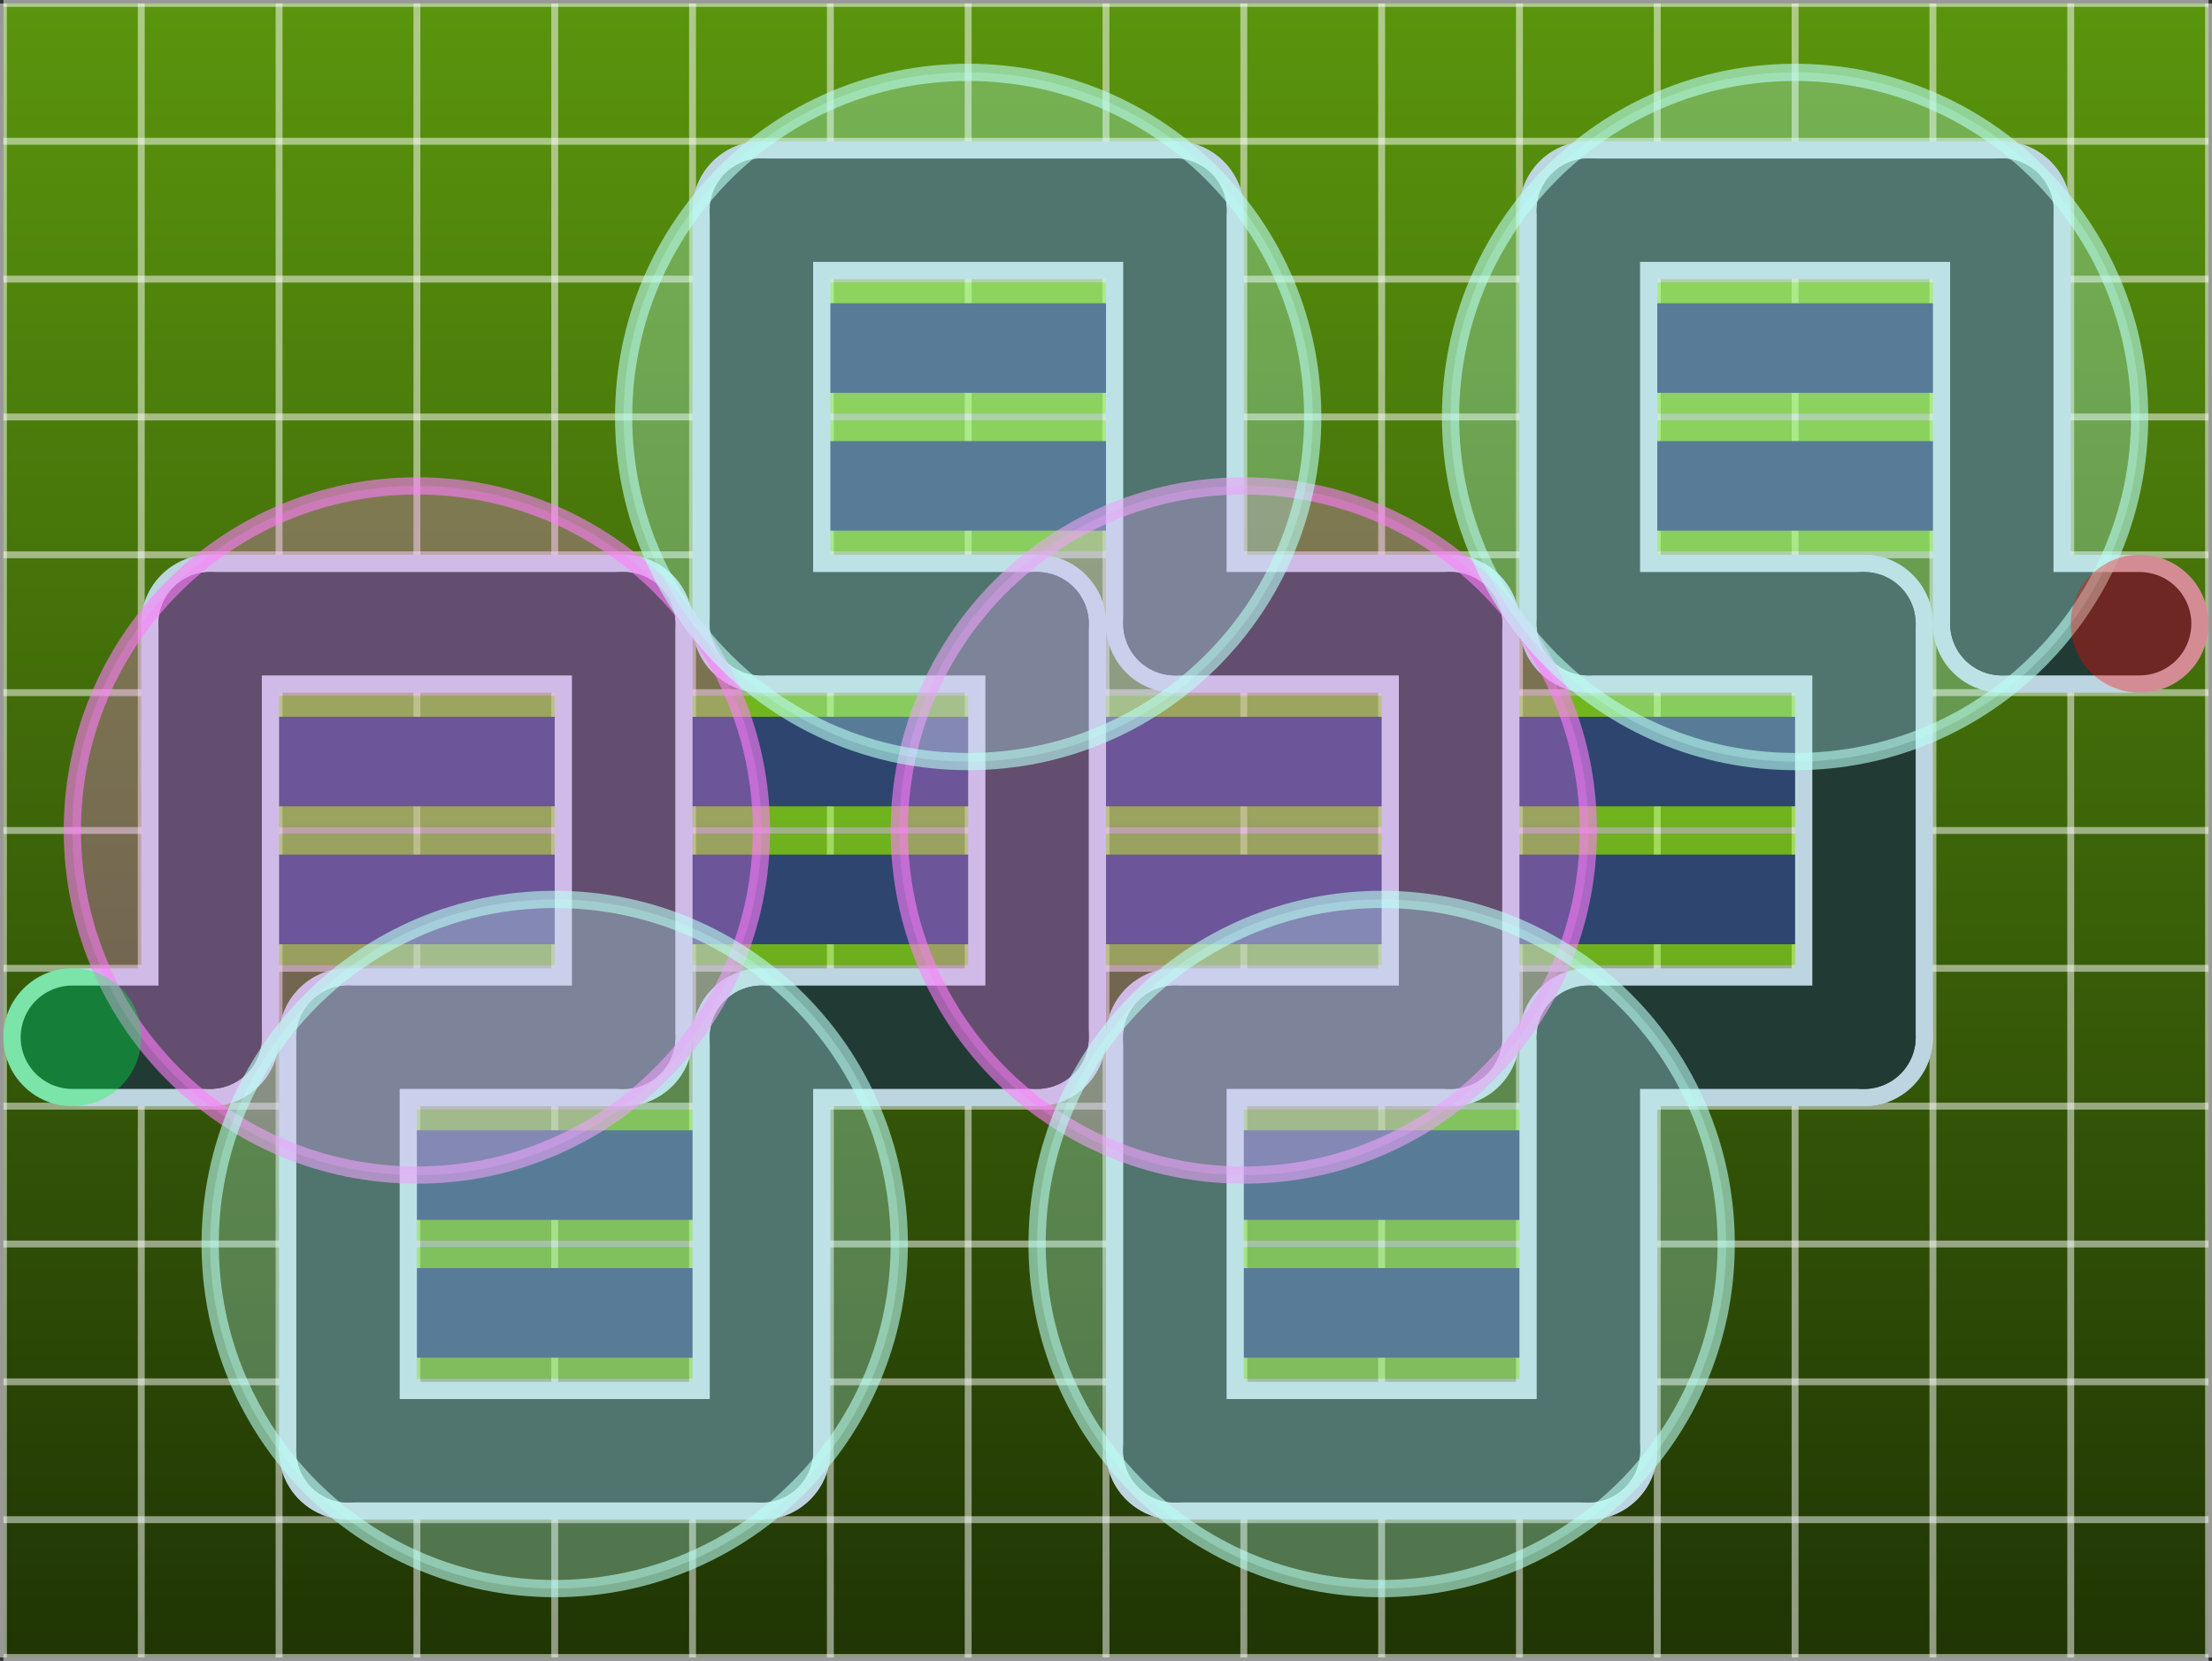 <svg version="1.1" xmlns="http://www.w3.org/2000/svg" xmlns:xlink="http://www.w3.org/1999/xlink" width="240.75" height="180.75" viewBox="0,0,240.75,180.75"><rect x="0" y="0" width="240.75" height="180.75" fill="#333333" stroke="none"/><defs><linearGradient x1="120" y1="90" x2="120" y2="270" gradientUnits="userSpaceOnUse" id="color-1"><stop offset="0" stop-color="#5a950d"/><stop offset="1" stop-color="#203504"/></linearGradient></defs><g transform="translate(-119.625,-89.625)"><g data-paper-data="{&quot;isPaintingLayer&quot;:true}" fill-rule="nonzero" stroke-linejoin="miter" stroke-miterlimit="10" stroke-dasharray="" stroke-dashoffset="0" style="mix-blend-mode: normal"><path d="M120,270v-180h240v180z" fill="url(#color-1)" stroke="none" stroke-width="1" stroke-linecap="butt"/><path d="M120,90h240" fill="#000000" stroke-opacity="0.5" stroke="#ffffff" stroke-width="0.75" stroke-linecap="butt"/><path d="M120,105h240" fill="#000000" stroke-opacity="0.5" stroke="#ffffff" stroke-width="0.75" stroke-linecap="butt"/><path d="M120,120h240" fill="#000000" stroke-opacity="0.5" stroke="#ffffff" stroke-width="0.75" stroke-linecap="butt"/><path d="M120,135h240" fill="#000000" stroke-opacity="0.5" stroke="#ffffff" stroke-width="0.75" stroke-linecap="butt"/><path d="M120,150h240" fill="#000000" stroke-opacity="0.5" stroke="#ffffff" stroke-width="0.75" stroke-linecap="butt"/><path d="M120,165h240" fill="#000000" stroke-opacity="0.5" stroke="#ffffff" stroke-width="0.75" stroke-linecap="butt"/><path d="M120,180h240" fill="#000000" stroke-opacity="0.5" stroke="#ffffff" stroke-width="0.75" stroke-linecap="butt"/><path d="M120,195h240" fill="#000000" stroke-opacity="0.5" stroke="#ffffff" stroke-width="0.75" stroke-linecap="butt"/><path d="M120,210h240" fill="#000000" stroke-opacity="0.5" stroke="#ffffff" stroke-width="0.75" stroke-linecap="butt"/><path d="M120,225h240" fill="#000000" stroke-opacity="0.5" stroke="#ffffff" stroke-width="0.75" stroke-linecap="butt"/><path d="M120,240h240" fill="#000000" stroke-opacity="0.5" stroke="#ffffff" stroke-width="0.75" stroke-linecap="butt"/><path d="M120,255h240" fill="#000000" stroke-opacity="0.5" stroke="#ffffff" stroke-width="0.75" stroke-linecap="butt"/><path d="M120,270h240" fill="#000000" stroke-opacity="0.5" stroke="#ffffff" stroke-width="0.75" stroke-linecap="butt"/><path d="M120,90v180" fill="#000000" stroke-opacity="0.5" stroke="#ffffff" stroke-width="0.75" stroke-linecap="butt"/><path d="M135,90v180" fill="#000000" stroke-opacity="0.5" stroke="#ffffff" stroke-width="0.75" stroke-linecap="butt"/><path d="M150,90v180" fill="#000000" stroke-opacity="0.5" stroke="#ffffff" stroke-width="0.75" stroke-linecap="butt"/><path d="M165,90v180" fill="#000000" stroke-opacity="0.5" stroke="#ffffff" stroke-width="0.75" stroke-linecap="butt"/><path d="M180,90v180" fill="#000000" stroke-opacity="0.5" stroke="#ffffff" stroke-width="0.75" stroke-linecap="butt"/><path d="M195,90v180" fill="#000000" stroke-opacity="0.5" stroke="#ffffff" stroke-width="0.75" stroke-linecap="butt"/><path d="M210,90v180" fill="#000000" stroke-opacity="0.5" stroke="#ffffff" stroke-width="0.75" stroke-linecap="butt"/><path d="M225,90v180" fill="#000000" stroke-opacity="0.5" stroke="#ffffff" stroke-width="0.75" stroke-linecap="butt"/><path d="M240,90v180" fill="#000000" stroke-opacity="0.5" stroke="#ffffff" stroke-width="0.75" stroke-linecap="butt"/><path d="M255,90v180" fill="#000000" stroke-opacity="0.5" stroke="#ffffff" stroke-width="0.75" stroke-linecap="butt"/><path d="M270,90v180" fill="#000000" stroke-opacity="0.5" stroke="#ffffff" stroke-width="0.75" stroke-linecap="butt"/><path d="M285,90v180" fill="#000000" stroke-opacity="0.5" stroke="#ffffff" stroke-width="0.75" stroke-linecap="butt"/><path d="M300,90v180" fill="#000000" stroke-opacity="0.5" stroke="#ffffff" stroke-width="0.75" stroke-linecap="butt"/><path d="M315,90v180" fill="#000000" stroke-opacity="0.5" stroke="#ffffff" stroke-width="0.75" stroke-linecap="butt"/><path d="M330,90v180" fill="#000000" stroke-opacity="0.5" stroke="#ffffff" stroke-width="0.75" stroke-linecap="butt"/><path d="M345,90v180" fill="#000000" stroke-opacity="0.5" stroke="#ffffff" stroke-width="0.75" stroke-linecap="butt"/><path d="M360,90v180" fill="#000000" stroke-opacity="0.5" stroke="#ffffff" stroke-width="0.75" stroke-linecap="butt"/><path d="M142.5,172.5h180" fill="#000000" stroke-opacity="0.5" stroke="#a3ff33" stroke-width="14.25" stroke-linecap="round"/><path d="M142.5,187.5h180" fill="#000000" stroke-opacity="0.5" stroke="#a3ff33" stroke-width="14.25" stroke-linecap="round"/><path d="M202.5,127.5h45" fill="#000000" stroke-opacity="0.5" stroke="#a3ff33" stroke-width="14.25" stroke-linecap="round"/><path d="M202.5,142.5h45" fill="#000000" stroke-opacity="0.5" stroke="#a3ff33" stroke-width="14.25" stroke-linecap="round"/><path d="M292.5,127.5h45" fill="#000000" stroke-opacity="0.5" stroke="#a3ff33" stroke-width="14.25" stroke-linecap="round"/><path d="M292.5,142.5h45" fill="#000000" stroke-opacity="0.5" stroke="#a3ff33" stroke-width="14.25" stroke-linecap="round"/><path d="M157.5,217.5h45" fill="#000000" stroke-opacity="0.5" stroke="#a3ff33" stroke-width="14.25" stroke-linecap="round"/><path d="M157.5,232.5h45" fill="#000000" stroke-opacity="0.5" stroke="#a3ff33" stroke-width="14.25" stroke-linecap="round"/><path d="M247.5,217.5h45" fill="#000000" stroke-opacity="0.5" stroke="#a3ff33" stroke-width="14.25" stroke-linecap="round"/><path d="M247.5,232.5h45" fill="#000000" stroke-opacity="0.5" stroke="#a3ff33" stroke-width="14.25" stroke-linecap="round"/><path d="M142.5,172.5h180" fill="#000000" stroke="#2d456f" stroke-width="9.75" stroke-linecap="round"/><path d="M142.5,187.5h180" fill="#000000" stroke="#2d456f" stroke-width="9.75" stroke-linecap="round"/><path d="M202.5,127.5h45" fill="#000000" stroke="#2d456f" stroke-width="9.75" stroke-linecap="round"/><path d="M202.5,142.5h45" fill="#000000" stroke="#2d456f" stroke-width="9.75" stroke-linecap="round"/><path d="M292.5,127.5h45" fill="#000000" stroke="#2d456f" stroke-width="9.75" stroke-linecap="round"/><path d="M292.5,142.5h45" fill="#000000" stroke="#2d456f" stroke-width="9.75" stroke-linecap="round"/><path d="M157.5,217.5h45" fill="#000000" stroke="#2d456f" stroke-width="9.75" stroke-linecap="round"/><path d="M157.5,232.5h45" fill="#000000" stroke="#2d456f" stroke-width="9.75" stroke-linecap="round"/><path d="M247.5,217.5h45" fill="#000000" stroke="#2d456f" stroke-width="9.75" stroke-linecap="round"/><path d="M247.5,232.5h45" fill="#000000" stroke="#2d456f" stroke-width="9.75" stroke-linecap="round"/><path d="M127.5,210c-4.142,0 -7.5,-3.358 -7.5,-7.5v0c0,-4.142 3.358,-7.5 7.5,-7.5h15c4.142,0 7.5,3.358 7.5,7.5v0c0,4.142 -3.358,7.5 -7.5,7.5z" fill="#bcd5e0" stroke="none" stroke-width="1" stroke-linecap="butt"/><path d="M142.5,210c-4.142,0 -7.5,-3.358 -7.5,-7.5v-45c0,-4.142 3.358,-7.5 7.5,-7.5v0c4.142,0 7.5,3.358 7.5,7.5v45c0,4.142 -3.358,7.5 -7.5,7.5z" fill="#bcd5e0" stroke="none" stroke-width="1" stroke-linecap="butt"/><path d="M142.5,165c-4.142,0 -7.5,-3.358 -7.5,-7.5v0c0,-4.142 3.358,-7.5 7.5,-7.5h45c4.142,0 7.5,3.358 7.5,7.5v0c0,4.142 -3.358,7.5 -7.5,7.5z" fill="#bcd5e0" stroke="none" stroke-width="1" stroke-linecap="butt"/><path d="M187.5,210c-4.142,0 -7.5,-3.358 -7.5,-7.5v-45c0,-4.142 3.358,-7.5 7.5,-7.5v0c4.142,0 7.5,3.358 7.5,7.5v45c0,4.142 -3.358,7.5 -7.5,7.5z" fill="#bcd5e0" stroke="none" stroke-width="1" stroke-linecap="butt"/><path d="M157.5,210c-4.142,0 -7.5,-3.358 -7.5,-7.5v0c0,-4.142 3.358,-7.5 7.5,-7.5h30c4.142,0 7.5,3.358 7.5,7.5v0c0,4.142 -3.358,7.5 -7.5,7.5z" fill="#bcd5e0" stroke="none" stroke-width="1" stroke-linecap="butt"/><path d="M157.5,255c-4.142,0 -7.5,-3.358 -7.5,-7.5v-45c0,-4.142 3.358,-7.5 7.5,-7.5v0c4.142,0 7.5,3.358 7.5,7.5v45c0,4.142 -3.358,7.5 -7.5,7.5z" fill="#bcd5e0" stroke="none" stroke-width="1" stroke-linecap="butt"/><path d="M157.5,255c-4.142,0 -7.5,-3.358 -7.5,-7.5v0c0,-4.142 3.358,-7.5 7.5,-7.5h45c4.142,0 7.5,3.358 7.5,7.5v0c0,4.142 -3.358,7.5 -7.5,7.5z" fill="#bcd5e0" stroke="none" stroke-width="1" stroke-linecap="butt"/><path d="M202.5,255c-4.142,0 -7.5,-3.358 -7.5,-7.5v-45c0,-4.142 3.358,-7.5 7.5,-7.5v0c4.142,0 7.5,3.358 7.5,7.5v45c0,4.142 -3.358,7.5 -7.5,7.5z" fill="#bcd5e0" stroke="none" stroke-width="1" stroke-linecap="butt"/><path d="M202.5,210c-4.142,0 -7.5,-3.358 -7.5,-7.5v0c0,-4.142 3.358,-7.5 7.5,-7.5h30c4.142,0 7.5,3.358 7.5,7.5v0c0,4.142 -3.358,7.5 -7.5,7.5z" fill="#bcd5e0" stroke="none" stroke-width="1" stroke-linecap="butt"/><path d="M232.5,210c-4.142,0 -7.5,-3.358 -7.5,-7.5v-45c0,-4.142 3.358,-7.5 7.5,-7.5v0c4.142,0 7.5,3.358 7.5,7.5v45c0,4.142 -3.358,7.5 -7.5,7.5z" fill="#bcd5e0" stroke="none" stroke-width="1" stroke-linecap="butt"/><path d="M202.5,165c-4.142,0 -7.5,-3.358 -7.5,-7.5v0c0,-4.142 3.358,-7.5 7.5,-7.5h30c4.142,0 7.5,3.358 7.5,7.5v0c0,4.142 -3.358,7.5 -7.5,7.5z" fill="#bcd5e0" stroke="none" stroke-width="1" stroke-linecap="butt"/><path d="M202.5,165c-4.142,0 -7.5,-3.358 -7.5,-7.5v-45c0,-4.142 3.358,-7.5 7.5,-7.5v0c4.142,0 7.5,3.358 7.5,7.5v45c0,4.142 -3.358,7.5 -7.5,7.5z" fill="#bcd5e0" stroke="none" stroke-width="1" stroke-linecap="butt"/><path d="M202.5,120c-4.142,0 -7.5,-3.358 -7.5,-7.5v0c0,-4.142 3.358,-7.5 7.5,-7.5h45c4.142,0 7.5,3.358 7.5,7.5v0c0,4.142 -3.358,7.5 -7.5,7.5z" fill="#bcd5e0" stroke="none" stroke-width="1" stroke-linecap="butt"/><path d="M247.5,165c-4.142,0 -7.5,-3.358 -7.5,-7.5v-45c0,-4.142 3.358,-7.5 7.5,-7.5v0c4.142,0 7.5,3.358 7.5,7.5v45c0,4.142 -3.358,7.5 -7.5,7.5z" fill="#bcd5e0" stroke="none" stroke-width="1" stroke-linecap="butt"/><path d="M247.5,165c-4.142,0 -7.5,-3.358 -7.5,-7.5v0c0,-4.142 3.358,-7.5 7.5,-7.5h30c4.142,0 7.5,3.358 7.5,7.5v0c0,4.142 -3.358,7.5 -7.5,7.5z" fill="#bcd5e0" stroke="none" stroke-width="1" stroke-linecap="butt"/><path d="M277.5,210c-4.142,0 -7.5,-3.358 -7.5,-7.5v-45c0,-4.142 3.358,-7.5 7.5,-7.5v0c4.142,0 7.5,3.358 7.5,7.5v45c0,4.142 -3.358,7.5 -7.5,7.5z" fill="#bcd5e0" stroke="none" stroke-width="1" stroke-linecap="butt"/><path d="M247.5,210c-4.142,0 -7.5,-3.358 -7.5,-7.5v0c0,-4.142 3.358,-7.5 7.5,-7.5h30c4.142,0 7.5,3.358 7.5,7.5v0c0,4.142 -3.358,7.5 -7.5,7.5z" fill="#bcd5e0" stroke="none" stroke-width="1" stroke-linecap="butt"/><path d="M247.5,255c-4.142,0 -7.5,-3.358 -7.5,-7.5v-45c0,-4.142 3.358,-7.5 7.5,-7.5v0c4.142,0 7.5,3.358 7.5,7.5v45c0,4.142 -3.358,7.5 -7.5,7.5z" fill="#bcd5e0" stroke="none" stroke-width="1" stroke-linecap="butt"/><path d="M247.5,255c-4.142,0 -7.5,-3.358 -7.5,-7.5v0c0,-4.142 3.358,-7.5 7.5,-7.5h45c4.142,0 7.5,3.358 7.5,7.5v0c0,4.142 -3.358,7.5 -7.5,7.5z" fill="#bcd5e0" stroke="none" stroke-width="1" stroke-linecap="butt"/><path d="M292.5,255c-4.142,0 -7.5,-3.358 -7.5,-7.5v-45c0,-4.142 3.358,-7.5 7.5,-7.5v0c4.142,0 7.5,3.358 7.5,7.5v45c0,4.142 -3.358,7.5 -7.5,7.5z" fill="#bcd5e0" stroke="none" stroke-width="1" stroke-linecap="butt"/><path d="M292.5,210c-4.142,0 -7.5,-3.358 -7.5,-7.5v0c0,-4.142 3.358,-7.5 7.5,-7.5h30c4.142,0 7.5,3.358 7.5,7.5v0c0,4.142 -3.358,7.5 -7.5,7.5z" fill="#bcd5e0" stroke="none" stroke-width="1" stroke-linecap="butt"/><path d="M322.5,210c-4.142,0 -7.5,-3.358 -7.5,-7.5v-45c0,-4.142 3.358,-7.5 7.5,-7.5v0c4.142,0 7.5,3.358 7.5,7.5v45c0,4.142 -3.358,7.5 -7.5,7.5z" fill="#bcd5e0" stroke="none" stroke-width="1" stroke-linecap="butt"/><path d="M292.5,165c-4.142,0 -7.5,-3.358 -7.5,-7.5v0c0,-4.142 3.358,-7.5 7.5,-7.5h30c4.142,0 7.5,3.358 7.5,7.5v0c0,4.142 -3.358,7.5 -7.5,7.5z" fill="#bcd5e0" stroke="none" stroke-width="1" stroke-linecap="butt"/><path d="M292.5,165c-4.142,0 -7.5,-3.358 -7.5,-7.5v-45c0,-4.142 3.358,-7.5 7.5,-7.5v0c4.142,0 7.5,3.358 7.5,7.5v45c0,4.142 -3.358,7.5 -7.5,7.5z" fill="#bcd5e0" stroke="none" stroke-width="1" stroke-linecap="butt"/><path d="M292.5,120c-4.142,0 -7.5,-3.358 -7.5,-7.5v0c0,-4.142 3.358,-7.5 7.5,-7.5h45c4.142,0 7.5,3.358 7.5,7.5v0c0,4.142 -3.358,7.5 -7.5,7.5z" fill="#bcd5e0" stroke="none" stroke-width="1" stroke-linecap="butt"/><path d="M337.5,165c-4.142,0 -7.5,-3.358 -7.5,-7.5v-45c0,-4.142 3.358,-7.5 7.5,-7.5v0c4.142,0 7.5,3.358 7.5,7.5v45c0,4.142 -3.358,7.5 -7.5,7.5z" fill="#bcd5e0" stroke="none" stroke-width="1" stroke-linecap="butt"/><path d="M337.5,165c-4.142,0 -7.5,-3.358 -7.5,-7.5v0c0,-4.142 3.358,-7.5 7.5,-7.5h15c4.142,0 7.5,3.358 7.5,7.5v0c0,4.142 -3.358,7.5 -7.5,7.5z" fill="#bcd5e0" stroke="none" stroke-width="1" stroke-linecap="butt"/><path d="M127.5,202.5h15" fill="#000000" stroke="#213a34" stroke-width="11.25" stroke-linecap="round"/><path d="M142.5,202.5v-45" fill="#000000" stroke="#213a34" stroke-width="11.25" stroke-linecap="round"/><path d="M142.5,157.5h45" fill="#000000" stroke="#213a34" stroke-width="11.25" stroke-linecap="round"/><path d="M187.5,157.5v45" fill="#000000" stroke="#213a34" stroke-width="11.25" stroke-linecap="round"/><path d="M187.5,202.5h-30" fill="#000000" stroke="#213a34" stroke-width="11.25" stroke-linecap="round"/><path d="M157.5,202.5v45" fill="#000000" stroke="#213a34" stroke-width="11.25" stroke-linecap="round"/><path d="M157.5,247.5h45" fill="#000000" stroke="#213a34" stroke-width="11.25" stroke-linecap="round"/><path d="M202.5,247.5v-45" fill="#000000" stroke="#213a34" stroke-width="11.25" stroke-linecap="round"/><path d="M202.5,202.5h30" fill="#000000" stroke="#213a34" stroke-width="11.25" stroke-linecap="round"/><path d="M232.5,202.5v-45" fill="#000000" stroke="#213a34" stroke-width="11.25" stroke-linecap="round"/><path d="M232.5,157.5h-30" fill="#000000" stroke="#213a34" stroke-width="11.25" stroke-linecap="round"/><path d="M202.5,157.5v-45" fill="#000000" stroke="#213a34" stroke-width="11.25" stroke-linecap="round"/><path d="M202.5,112.5h45" fill="#000000" stroke="#213a34" stroke-width="11.25" stroke-linecap="round"/><path d="M247.5,112.5v45" fill="#000000" stroke="#213a34" stroke-width="11.25" stroke-linecap="round"/><path d="M247.5,157.5h30" fill="#000000" stroke="#213a34" stroke-width="11.25" stroke-linecap="round"/><path d="M277.5,157.5v45" fill="#000000" stroke="#213a34" stroke-width="11.25" stroke-linecap="round"/><path d="M277.5,202.5h-30" fill="#000000" stroke="#213a34" stroke-width="11.25" stroke-linecap="round"/><path d="M247.5,202.5v45" fill="#000000" stroke="#213a34" stroke-width="11.25" stroke-linecap="round"/><path d="M247.5,247.5h45" fill="#000000" stroke="#213a34" stroke-width="11.25" stroke-linecap="round"/><path d="M292.5,247.5v-45" fill="#000000" stroke="#213a34" stroke-width="11.25" stroke-linecap="round"/><path d="M292.5,202.5h30" fill="#000000" stroke="#213a34" stroke-width="11.25" stroke-linecap="round"/><path d="M322.5,202.5v-45" fill="#000000" stroke="#213a34" stroke-width="11.25" stroke-linecap="round"/><path d="M322.5,157.5h-30" fill="#000000" stroke="#213a34" stroke-width="11.25" stroke-linecap="round"/><path d="M292.5,157.5v-45" fill="#000000" stroke="#213a34" stroke-width="11.25" stroke-linecap="round"/><path d="M292.5,112.5h45" fill="#000000" stroke="#213a34" stroke-width="11.25" stroke-linecap="round"/><path d="M337.5,112.5v45" fill="#000000" stroke="#213a34" stroke-width="11.25" stroke-linecap="round"/><path d="M337.5,157.5h15" fill="#000000" stroke="#213a34" stroke-width="11.25" stroke-linecap="round"/><path d="M127.5,180c0,-20.711 16.789,-37.5 37.5,-37.5c20.711,0 37.5,16.789 37.5,37.5c0,20.711 -16.789,37.5 -37.5,37.5c-20.711,0 -37.5,-16.789 -37.5,-37.5z" fill-opacity="0.3" fill="#ff7dfb" stroke-opacity="0.6" stroke="#ff7dfb" stroke-width="1.875" stroke-linecap="butt"/><path d="M217.5,180c0,-20.711 16.789,-37.5 37.5,-37.5c20.711,0 37.5,16.789 37.5,37.5c0,20.711 -16.789,37.5 -37.5,37.5c-20.711,0 -37.5,-16.789 -37.5,-37.5z" fill-opacity="0.3" fill="#ff7dfb" stroke-opacity="0.6" stroke="#ff7dfb" stroke-width="1.875" stroke-linecap="butt"/><path d="M187.5,135c0,-20.711 16.789,-37.5 37.5,-37.5c20.711,0 37.5,16.789 37.5,37.5c0,20.711 -16.789,37.5 -37.5,37.5c-20.711,0 -37.5,-16.789 -37.5,-37.5z" fill-opacity="0.3" fill="#bbfff4" stroke-opacity="0.6" stroke="#bbfff4" stroke-width="1.875" stroke-linecap="butt"/><path d="M277.5,135c0,-20.711 16.789,-37.5 37.5,-37.5c20.711,0 37.5,16.789 37.5,37.5c0,20.711 -16.789,37.5 -37.5,37.5c-20.711,0 -37.5,-16.789 -37.5,-37.5z" fill-opacity="0.3" fill="#bbfff4" stroke-opacity="0.6" stroke="#bbfff4" stroke-width="1.875" stroke-linecap="butt"/><path d="M142.5,225c0,-20.711 16.789,-37.5 37.5,-37.5c20.711,0 37.5,16.789 37.5,37.5c0,20.711 -16.789,37.5 -37.5,37.5c-20.711,0 -37.5,-16.789 -37.5,-37.5z" fill-opacity="0.3" fill="#bbfff4" stroke-opacity="0.6" stroke="#bbfff4" stroke-width="1.875" stroke-linecap="butt"/><path d="M232.5,225c0,-20.711 16.789,-37.5 37.5,-37.5c20.711,0 37.5,16.789 37.5,37.5c0,20.711 -16.789,37.5 -37.5,37.5c-20.711,0 -37.5,-16.789 -37.5,-37.5z" fill-opacity="0.3" fill="#bbfff4" stroke-opacity="0.6" stroke="#bbfff4" stroke-width="1.875" stroke-linecap="butt"/><path d="M120,202.5c0,-4.142 3.358,-7.5 7.5,-7.5c4.142,0 7.5,3.358 7.5,7.5c0,4.142 -3.358,7.5 -7.5,7.5c-4.142,0 -7.5,-3.358 -7.5,-7.5z" fill-opacity="0.35" fill="#00ff44" stroke="none" stroke-width="1" stroke-linecap="butt"/><path d="M345,157.5c0,-4.142 3.358,-7.5 7.5,-7.5c4.142,0 7.5,3.358 7.5,7.5c0,4.142 -3.358,7.5 -7.5,7.5c-4.142,0 -7.5,-3.358 -7.5,-7.5z" fill-opacity="0.35" fill="#ff0404" stroke="none" stroke-width="1" stroke-linecap="butt"/></g></g></svg>